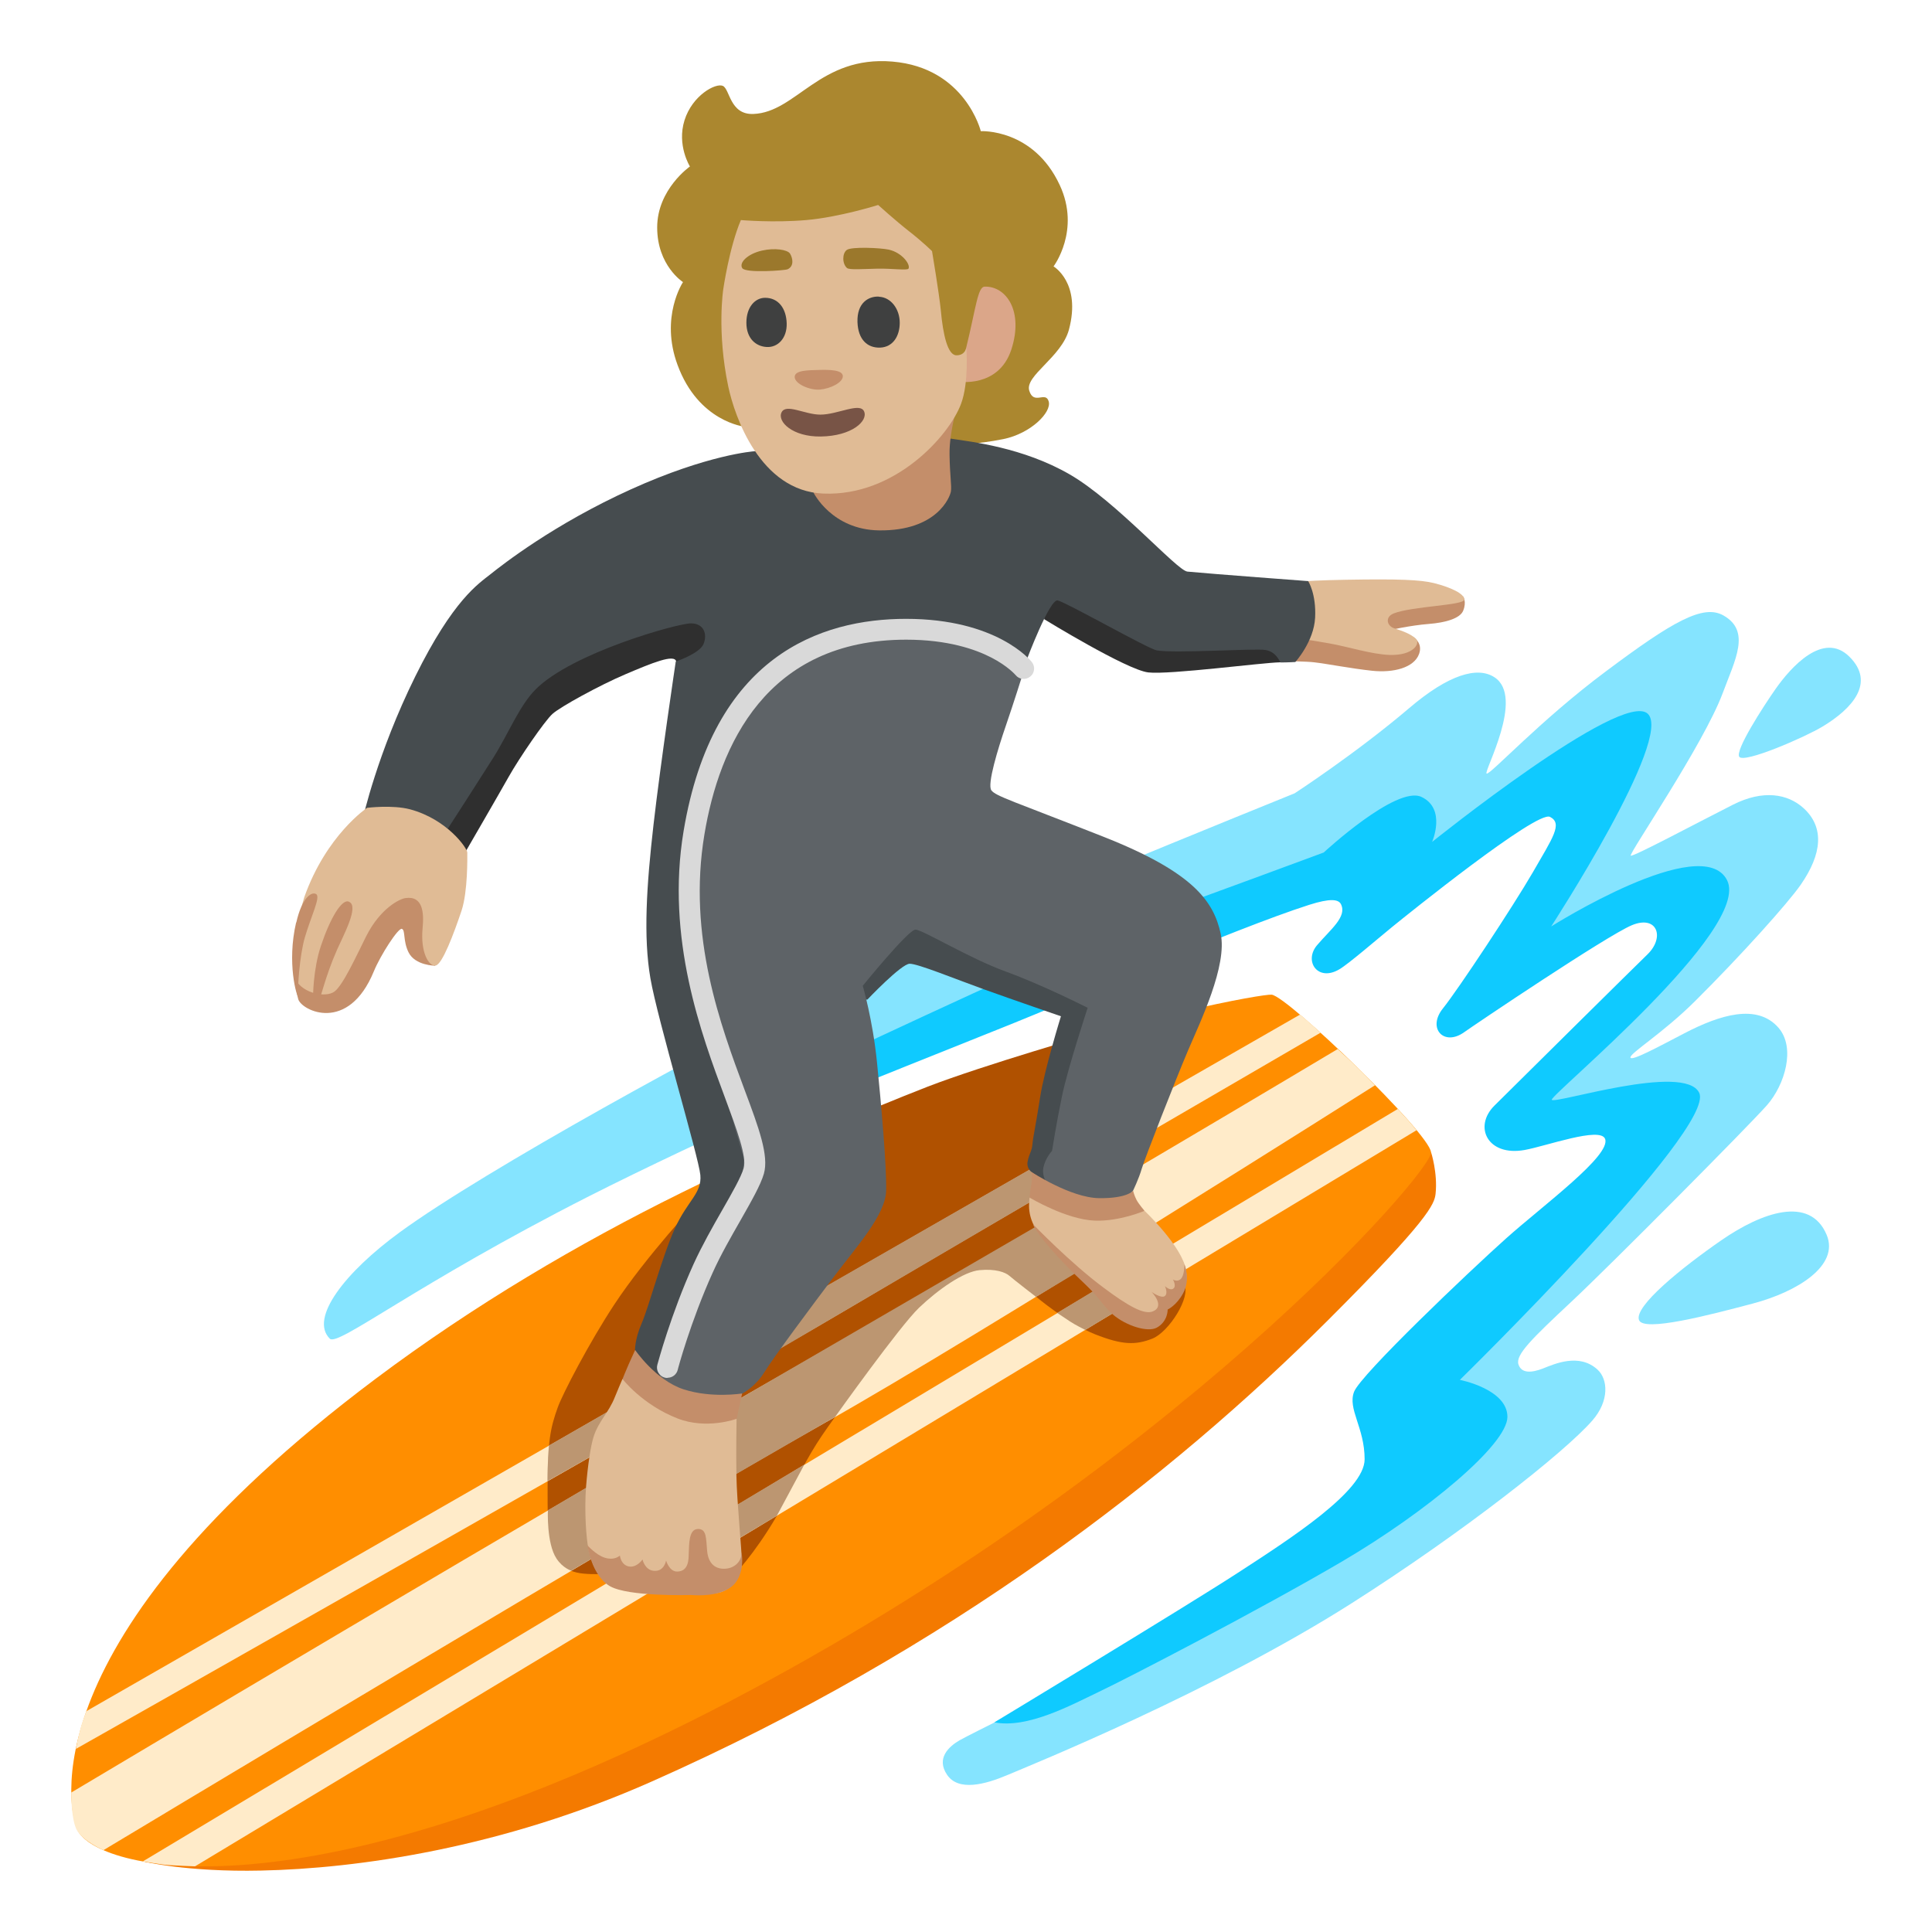 <svg enable-background="new 0 0 128 128" viewBox="0 0 128 128" xmlns="http://www.w3.org/2000/svg"><path d="m90.09 39.33-5.79 2.48.85 1.99s1.45.02 1.92.08c.87.1 2.43.41 3.84.56s2.78-.2 3.11-1.12c.26-.73-.37-1.1-.37-1.1l-1.6-.47s1.42-.32 2.59-.41 2.1-.38 2.3-.88c.24-.59 0-.94 0-.94z" fill="#c48e6a"/><path d="m49.34 28.27s-3.06-.31-4.45-4.09c-1.18-3.18.36-5.49.36-5.49s-1.71-1.09-1.71-3.62 2.17-4.04 2.17-4.04-.88-1.4-.36-3.06 2.07-2.49 2.54-2.28.46 1.92 2.02 1.86c2.85-.1 4.4-3.88 9.22-3.47s5.85 4.61 5.85 4.61 3.48-.19 5.23 3.57c1.4 3-.41 5.39-.41 5.39s1.85 1.08 1.02 4.19c-.49 1.82-2.93 3.05-2.63 4.04s1.09 0 1.29.72-1.19 2.12-3 2.49-3.26.36-3.26.36l-13.88-1.19z" fill="#ab872f"/><path d="m86.64 102.73-20.76 11.39s-1.98.99-2.31 1.18c-.7.41-1.57 1.19-.82 2.29s2.49.65 4.02 0 13.56-5.51 22.78-11.37c7.39-4.7 14.11-10 15.95-12.11 1.14-1.31 1.03-2.74.34-3.37-1.22-1.12-2.86-.37-3.6-.08s-1.44.36-1.64-.27.88-1.69 3.5-4.14 11.77-11.67 12.96-13.02 1.93-3.82.76-5.15c-1.41-1.6-3.85-.86-6.23.38-1.73.9-3.53 1.88-3.57 1.6s2.15-1.61 4.28-3.73c3.05-3.03 6.16-6.5 7-7.71 1.43-2.06 1.57-3.81.2-5.07-1.06-.97-2.7-1.24-4.68-.24-2.51 1.27-6.62 3.47-6.78 3.38s4.82-7.36 6.09-10.76c.83-2.23 1.88-4.11.06-5.15-1.34-.77-3.36.38-7.77 3.68-4.43 3.3-7.73 6.93-7.93 6.79s2.55-5.07.52-6.38c-1.13-.74-3.05-.17-5.63 2.03-3.56 3.03-7.61 5.66-7.61 5.66s-24.56 9.92-31.46 13.25-22.19 11.72-27.81 15.82c-3.65 2.66-6.01 5.71-4.65 7.06.54.54 5.63-3.57 17.18-9.44 7.17-3.64 19.85-9.3 19.85-9.3l15.19-6.24 17.54-5.35 6.88-4.24 7.14-4.04-4.04 11.73 9.28-2.54.56 3.01-10.39 11.26h7.69l-1.03 3.01-14.11 16.25-.71 5.23-6.21 4.7z" fill="#85e4ff"/><path d="m65.88 114.11s12.61-7.62 16.12-9.9 8.41-5.43 8.41-7.53-1.14-3.33-.7-4.47 7.62-7.97 10.07-10.16 6.99-5.51 6.56-6.6c-.33-.82-3.89.48-5.33.74-2.45.44-3.41-1.54-2-2.94s9.35-9.26 10.15-10.03c1.16-1.14.62-2.62-1.05-1.92s-10.44 6.61-11.11 7.09c-1.33.95-2.46-.25-1.41-1.57 1.05-1.31 4.64-6.75 5.96-9.02 1.31-2.28 2.01-3.24 1.14-3.68s-9.47 6.49-10.44 7.28-2.89 2.45-3.5 2.81c-1.44.87-2.39-.53-1.49-1.59s2-1.88 1.58-2.72c-.17-.33-.73-.39-2.11.05-5.01 1.6-16.51 6.62-19.71 7.89-4.32 1.72-10.77 4.32-10.77 4.32l-.53-2.28s16.56-7.8 20.5-9.2 11.48-4.2 11.48-4.2 4.82-4.47 6.48-3.68.7 2.98.7 2.98 12.53-10.07 14.28-8.5-6.39 14.1-6.39 14.1 9.99-6.31 11.65-3.07-11.7 14.21-11.61 14.55 8.82-2.48 9.77-.45c1.1 2.39-15.86 19.01-15.86 19.01s3.15.61 3.15 2.45-5.38 6.3-10.9 9.55c-5.52 3.24-14.33 7.8-16.17 8.67-1.84.88-4.73 2.45-6.92 2.02z" fill="#0fcaff"/><path d="m63.47 98.34-54.01 24.98s2.91.72 7.84.61c6.33-.13 15.9-1.47 25.88-5.9 19.78-8.77 34.45-20.23 44.78-30.54 6.71-6.7 7.07-7.71 7.15-8.39.15-1.39-.3-2.77-.3-2.77l-31.34 22z" fill="#f47a00"/><path d="m84.25 65.9c-1.06-.12-33.09 5.75-59.38 25.46-23.3 17.48-20.23 28.78-19.76 29.84 1.17 2.7 14.95 6.3 43.23-8.48 29.26-15.3 46.59-35.09 46.47-36.38s-9.5-10.33-10.56-10.44z" fill="#ff8e00"/><path d="m46.26 79.53s-3.45 3.69-5.57 6.91c-1.65 2.51-3.41 5.89-3.74 6.81-.49 1.36-.67 2.26-.67 5.28s-.06 5.17 1.91 5.65c.56.14 1.39.11 2.04.11 1.11 0 2.1-.1 2.1-.1l6.53-.1s1.63-1.73 3.21-4.75 1.87-3.55 3.26-5.47 8.06-8.4 8.06-8.4l5.23.42s2.11 1.79 3.93 2.51 2.69.72 3.79.29 2.59-2.78 2.11-3.6-5.76-6.09-5.76-6.09l-.14-10.56s-7.34 2.11-11.08 3.55-13.34 5.57-13.34 5.57-1.87 1.97-1.87 1.97z" fill="#b05100"/><g fill="#ffebc9"><path d="m4.72 118.76s32.35-19.3 48.19-28.33c15.84-9.04 35.72-20.93 35.72-20.93s.46.44 1.02.95c.51.47 1.45 1.45 1.45 1.45s-26.23 16.63-36.62 22.46-47.63 28.22-47.63 28.22-1.43-.63-1.79-1.39-.34-2.44-.34-2.44z"/><path d="m5.03 115.87s42.85-24.24 51.06-29.11 31.4-18.34 31.4-18.34-.46-.42-.67-.61-.69-.59-.69-.59l-80.41 46.15s-.22.57-.35 1.01c-.18.62-.34 1.49-.34 1.49z"/><path d="m9.45 123.33 83.16-49.86s.43.48.61.67.63.74.63.74l-80.93 48.77s-1.58-.06-1.96-.1-1.51-.23-1.51-.23v.01z"/></g><g fill="#bc9671"><path d="m36.37 95.77 5.07-2.92.46 2.08-5.63 3.2s0-.74.03-1.22c0-.39.07-1.15.07-1.15z"/><path d="m39.84 102.89-1.99 1.17s-.56-.16-.98-.8c-.67-1.01-.57-3.2-.57-3.2l3.61-2.12-.07 4.94z"/><path d="m48.88 101.97 2.59-1.55 1.82-3.39-4.56 2.73z"/><path d="m48.65 97.73 6.68-3.86s4.28-6.01 5.56-7.23 2.95-2.39 4.01-2.49 1.71.14 1.98.38 1.76 1.39 1.76 1.39l2.95-1.77-2.31-3.26-20.95 12.17z"/><path d="m51.36 89.55 18.1-10.62-.82-1.69-18 10.32z"/><path d="m70.05 86.98 2.7-1.63 1.53 1.33-2.38 1.43s-.7-.35-1.01-.56-.84-.56-.84-.56z"/></g><path d="m62.01 58.53-7.58 7.97 3.04-.28s2.25-2.37 2.8-2.37 2.96.99 4.93 1.7 5.09 1.78 5.09 1.78-1.1 3.55-1.38 5.37-.47 2.64-.51 3.12-.22.6-.32 1.15c-.08.42.24.66.24.66l1.35 1.15 3.99-5.25 1.03-8.41z" fill="#464c4f"/><path d="m44.8 85.43-1.93 6.6 5.33 1.23.99-.94s.85-.43 1.46-1.42 3.21-4.48 4.67-6.41 3.35-4.01 3.39-5.61-.33-5.75-.61-8.53-.94-5.04-.94-5.04 3.02-3.72 3.49-3.72 3.54 1.89 5.99 2.78 5.42 2.4 5.42 2.4-1.32 4.01-1.7 5.85-.66 3.63-.66 3.63-.43.45-.57 1.09c-.27 1.23 1.7 2.64 1.7 2.64l3.3.05.93-1.13s.39-.8.58-1.46 2.26-5.94 3.06-7.82 2.64-5.66 2.17-7.78-1.79-4.05-7.78-6.41-7.12-2.68-7.41-3.07.44-2.77.96-4.28 1.08-3.3 1.08-3.3l-.71-4.95-17.68.94-4.57 9.76.42 17.82 2.03 10.7-2.4 6.41z" fill="#5e6367"/><path d="m85.38 38.63s.39-.16 3.83-.22 4.9 0 5.79.22c1.15.29 2.04.72 2.01 1.1s-3.44.43-4.67.91c-.61.24-.45.84.04.99.58.19 1.04.35 1.41.67.35.3-.12 1.15-1.75 1.09-1.21-.05-2.71-.54-3.95-.76s-2.77-.45-2.77-.45l.06-3.56z" fill="#e0bb95"/><path d="m68.03 36.88 1.16 4.15s5.47 3.36 6.89 3.52 7.54-.65 8.73-.67-.32-4.32-.32-4.32z" fill="#2f2f2f"/><path d="m27.82 51.92.74 4.84 2.22-.22s2.25-3.88 2.93-5.09 2.37-3.68 2.89-4.15 3.1-1.89 4.84-2.63 3.26-1.37 3.36-.84c.15.77 2.79-.32 2.79-.32l.11-3.21-11.09 2.42-8.78 9.2z" fill="#2f2f2f"/><path d="m24.04 54.23s.95-4.31 3.47-9.41 4.2-6.15 4.99-6.78 4.2-3.31 9.3-5.62 8.15-2.52 8.15-2.52 11.67-1.05 13.04-.84 4.78.58 7.88 2.37 7.11 6.38 7.8 6.44c1.68.16 8 .63 8 .63s.54.83.46 2.42-1.31 2.94-1.31 2.94-.52.03-.98.03c-.13-.19-.33-.72-1.02-.83s-6.02.24-7.18.03c-.57-.1-6.04-3.21-6.57-3.31s-2.05 3.94-2.05 3.94l-4.63-1.68-5.47-.26-5.52 2.1-3.42 2.84-3 7.57-.32 7.52 1.05 6.04 2.58 8.94-.32 3.42-2.67 4.26-2.69 6.94-1.26.05-.28-1.94s-.04-.74.44-1.84 1.37-4.47 2.21-6.31 1.79-2.31 1.68-3.52-2.84-10.3-3.31-13.04-.26-6.1.21-10.2 1.47-10.78 1.47-10.78 1.58-.53 1.84-1.16.05-1.37-.84-1.37-7.87 1.95-10.28 4.37c-1.08 1.08-1.83 2.99-2.82 4.55-1.23 1.93-2.45 3.84-3.42 5.33-1.66 2.54-5.23-1.33-5.23-1.33z" fill="#464c4f"/><path d="m44.22 91.29c-.06 0-.12 0-.18-.02-.37-.1-.59-.48-.49-.85.04-.13.88-3.31 2.4-6.67.56-1.23 1.27-2.48 1.9-3.58.64-1.12 1.25-2.18 1.42-2.78.22-.76-.46-2.57-1.24-4.67-1.56-4.19-3.93-10.53-2.74-17.66 1.94-11.62 9.08-14.06 14.74-14.06 5.99 0 8.24 2.74 8.33 2.86.24.3.19.74-.11.97-.3.24-.73.19-.97-.11 0 0-.5-.59-1.61-1.16-1.05-.54-2.87-1.18-5.63-1.18-9.27 0-12.39 7.02-13.37 12.9-1.13 6.77 1.07 12.65 2.67 16.95.94 2.51 1.61 4.33 1.27 5.53-.22.76-.84 1.84-1.55 3.09-.61 1.07-1.31 2.28-1.84 3.46-1.47 3.25-2.32 6.42-2.32 6.45-.08.31-.36.52-.67.52z" fill="#d9d9d9"/><path d="m115.23 50.14c.32.45 4.32-1.28 5.53-2.01 1.95-1.18 3.51-2.89 1.77-4.62s-3.9.72-4.89 2.13c-.82 1.17-2.7 4.08-2.41 4.5z" fill="#85e4ff"/><path d="m108.59 87.46c.31.8 4.61-.32 7.55-1.1s5.74-2.51 4.88-4.55c-1.11-2.63-4.31-1.48-6.96.35s-5.82 4.4-5.47 5.3z" fill="#85e4ff"/><path d="m54.02 30.91-.12 1.73s1.21 2.46 4.35 2.5c3.83.04 4.69-2.21 4.75-2.58s-.07-1.04-.09-2.44c-.03-1.65.65-3.57.65-4.17 0-1.11-9.54 4.96-9.54 4.96z" fill="#c48e6a"/><path d="m63.47 25.28s2.68.46 3.53-2.11c.84-2.57-.35-4.22-1.76-4.18-.47.01-.58 1.42-1.23 4.06-.22.91-.54 2.22-.54 2.22z" fill="#dba689"/><path d="m49.09 14.58s2.15.19 4.33 0c2.19-.19 4.76-1 4.76-1s1.15 1.04 2.07 1.76 1.5 1.3 1.5 1.3.47 2.8.58 3.91c.15 1.65.46 2.99 1.04 2.99s.65-.5.65-.5.19 2.29-.35 3.72c-.78 2.1-4.37 6.14-9.13 5.94-4.18-.17-5.87-5.11-6.29-7.09-.77-3.65-.33-6.46-.33-6.46s.4-2.78 1.17-4.58z" fill="#e0bb95"/><path d="m56.13 17.77c-.34-.28-.34-.98-.03-1.21s2.24-.14 2.79-.02c.88.2 1.45.99 1.3 1.26-.08.13-1.11-.02-2.05 0s-1.86.09-2.02-.04z" fill="#9b782c"/><path d="m49.18 17.77c-.24-.36.34-.95 1.31-1.17.84-.19 1.68-.06 1.85.2.19.31.28.84-.16 1.04-.17.08-2.76.27-3-.07z" fill="#9b782c"/><path d="m58.23 19.65c-.69-.03-1.46.41-1.42 1.69.04 1.16.66 1.72 1.5 1.69s1.3-.75 1.3-1.65-.58-1.69-1.38-1.72z" fill="#3f4040"/><path d="m50.69 19.73c-.66 0-1.24.61-1.24 1.65s.62 1.57 1.35 1.61 1.35-.58 1.32-1.57-.55-1.69-1.43-1.69z" fill="#3f4040"/><path d="m54.33 25.81c.69-.06 1.52-.47 1.51-.89s-.9-.43-1.59-.41-1.61.01-1.6.47 1.02.89 1.68.83z" fill="#c48e6a"/><path d="m54.35 27.47c-1.03 0-2.27-.76-2.57-.15s.73 1.63 2.6 1.6c2.06-.03 3.14-1.03 2.87-1.66s-1.75.21-2.9.21z" fill="#785446"/><path d="m71.27 82.25-3.06-2.86s.02-.48.12-.94c.07-.34 0-.81 0-.81s2.59 1.71 4.47 1.74 2.27-.49 2.27-.49.08.33.23.61.52.71.52.71l-.34.97-4.19 1.06h-.01z" fill="#c48e6a"/><path d="m41.46 94.61-.21-3.26s.25-.63.4-.96.43-.95.43-.95 1.36 2.01 3.22 2.61 3.87.27 3.87.27l-.37 1.7-1.47 2.4-5.89-1.82h.02z" fill="#c48e6a"/><path d="m68.21 79.34c0 .21-.28 1.36.77 2.55.88 1 3.34 3.62 4.16 4.39s1.31 1.2 1.66 1.38c.95.49 1.64.39 1.92.22s.52-.64.52-.64l.1-.64.35-.22s1.12-.64.89-2.21-2.75-3.95-2.75-3.95-1.66.71-3.29.65c-1.91-.07-4.33-1.53-4.33-1.53z" fill="#e0bb95"/><path d="m21.59 61.91-2.15 2.17s.19 1.7.32 2.12c.22.76 3.31 2.29 5.01-1.85.43-1.05 1.62-2.91 1.86-2.81s.06.8.44 1.56c.44.88 1.76.88 1.76.88l.78-4.77-3.75-.95-4.26 3.65z" fill="#c48e6a"/><path d="m24.33 53.52s1.66-.21 2.84.1c2.45.66 3.79 2.57 3.79 2.87s.04 2.56-.38 3.84c-.52 1.55-1.28 3.57-1.72 3.64s-1.02-.85-.86-2.5c.09-.96.04-2.14-1.14-1.97-.37.05-1.66.66-2.61 2.55-.64 1.28-1.53 3.24-2.1 3.65s-2.05.13-2.56-.78.31-4.72.57-5.48c1.46-4.12 4.16-5.92 4.16-5.92z" fill="#e0bb95"/><path d="m41.24 91.36s-.38.88-.5 1.19c-.41 1.05-1.07 1.58-1.41 2.63-.2.62-.39 1.93-.5 3.29-.13 1.7.02 3.5.15 4.12.35 1.68 1.08 2.6 2.78 2.85s3.35.18 3.35.18 1.98.09 2.67-.14c.95-.32 1.37-1.33 1.37-2.02s-.33-3.98-.36-5.67.01-3.79.01-3.79-1.97.73-3.9-.02c-2.35-.91-3.66-2.62-3.66-2.62z" fill="#e0bb95"/><g fill="#c48e6a"><path d="m23.12 59.74c-.47-.21-1.24 1.08-1.86 2.93-.51 1.52-.54 3.4-.51 3.57.02.15.22.24.36.08.13-.1.4-1.54 1.23-3.42.4-.91 1.47-2.86.79-3.15z"/><path d="m19.62 61.11c-.63 2.7.04 4.96.17 5-.13-.44.07-2.84.4-3.98.42-1.44 1.06-2.69.76-2.89s-.95.23-1.32 1.88z"/><path d="m49.12 102.95c0 .43-.38.93-1.05.98s-1.14-.33-1.22-1.17-.02-1.48-.62-1.46-.57.98-.6 1.65c-.01.3.02 1.15-.75 1.17-.54.02-.75-.73-.75-.73s-.12.75-.82.68c-.6-.06-.74-.75-.74-.75s-.39.57-.92.46c-.53-.12-.58-.72-.58-.72s-.35.35-1.01.14c-.59-.19-1.14-.82-1.14-.82s.27 2.03 1.51 2.72c1.22.68 5.13.58 5.32.57.57.05 1.87.08 2.69-.53 1.04-.76.67-2.63.67-2.2z"/><path d="m68.46 81.14s0 .13.35.6c.46.63 1.44 1.8 3.05 3.31 1.01.95 1.22 1.47 1.86 2.03.88.76 2.32 1.21 2.92.88.75-.42.72-1.2.72-1.2s.58-.26 1.02-1.07c.52-.94.09-1.93.09-1.93s.02.79-.28 1.01c-.23.17-.48 0-.48 0s.25.43.03.6-.56-.16-.56-.16.22.47 0 .65c-.23.2-.89-.27-.89-.27s.93.93.1 1.29c-.58.25-1.65-.35-3.29-1.58-2.18-1.62-4.64-4.17-4.64-4.17z"/></g></svg>